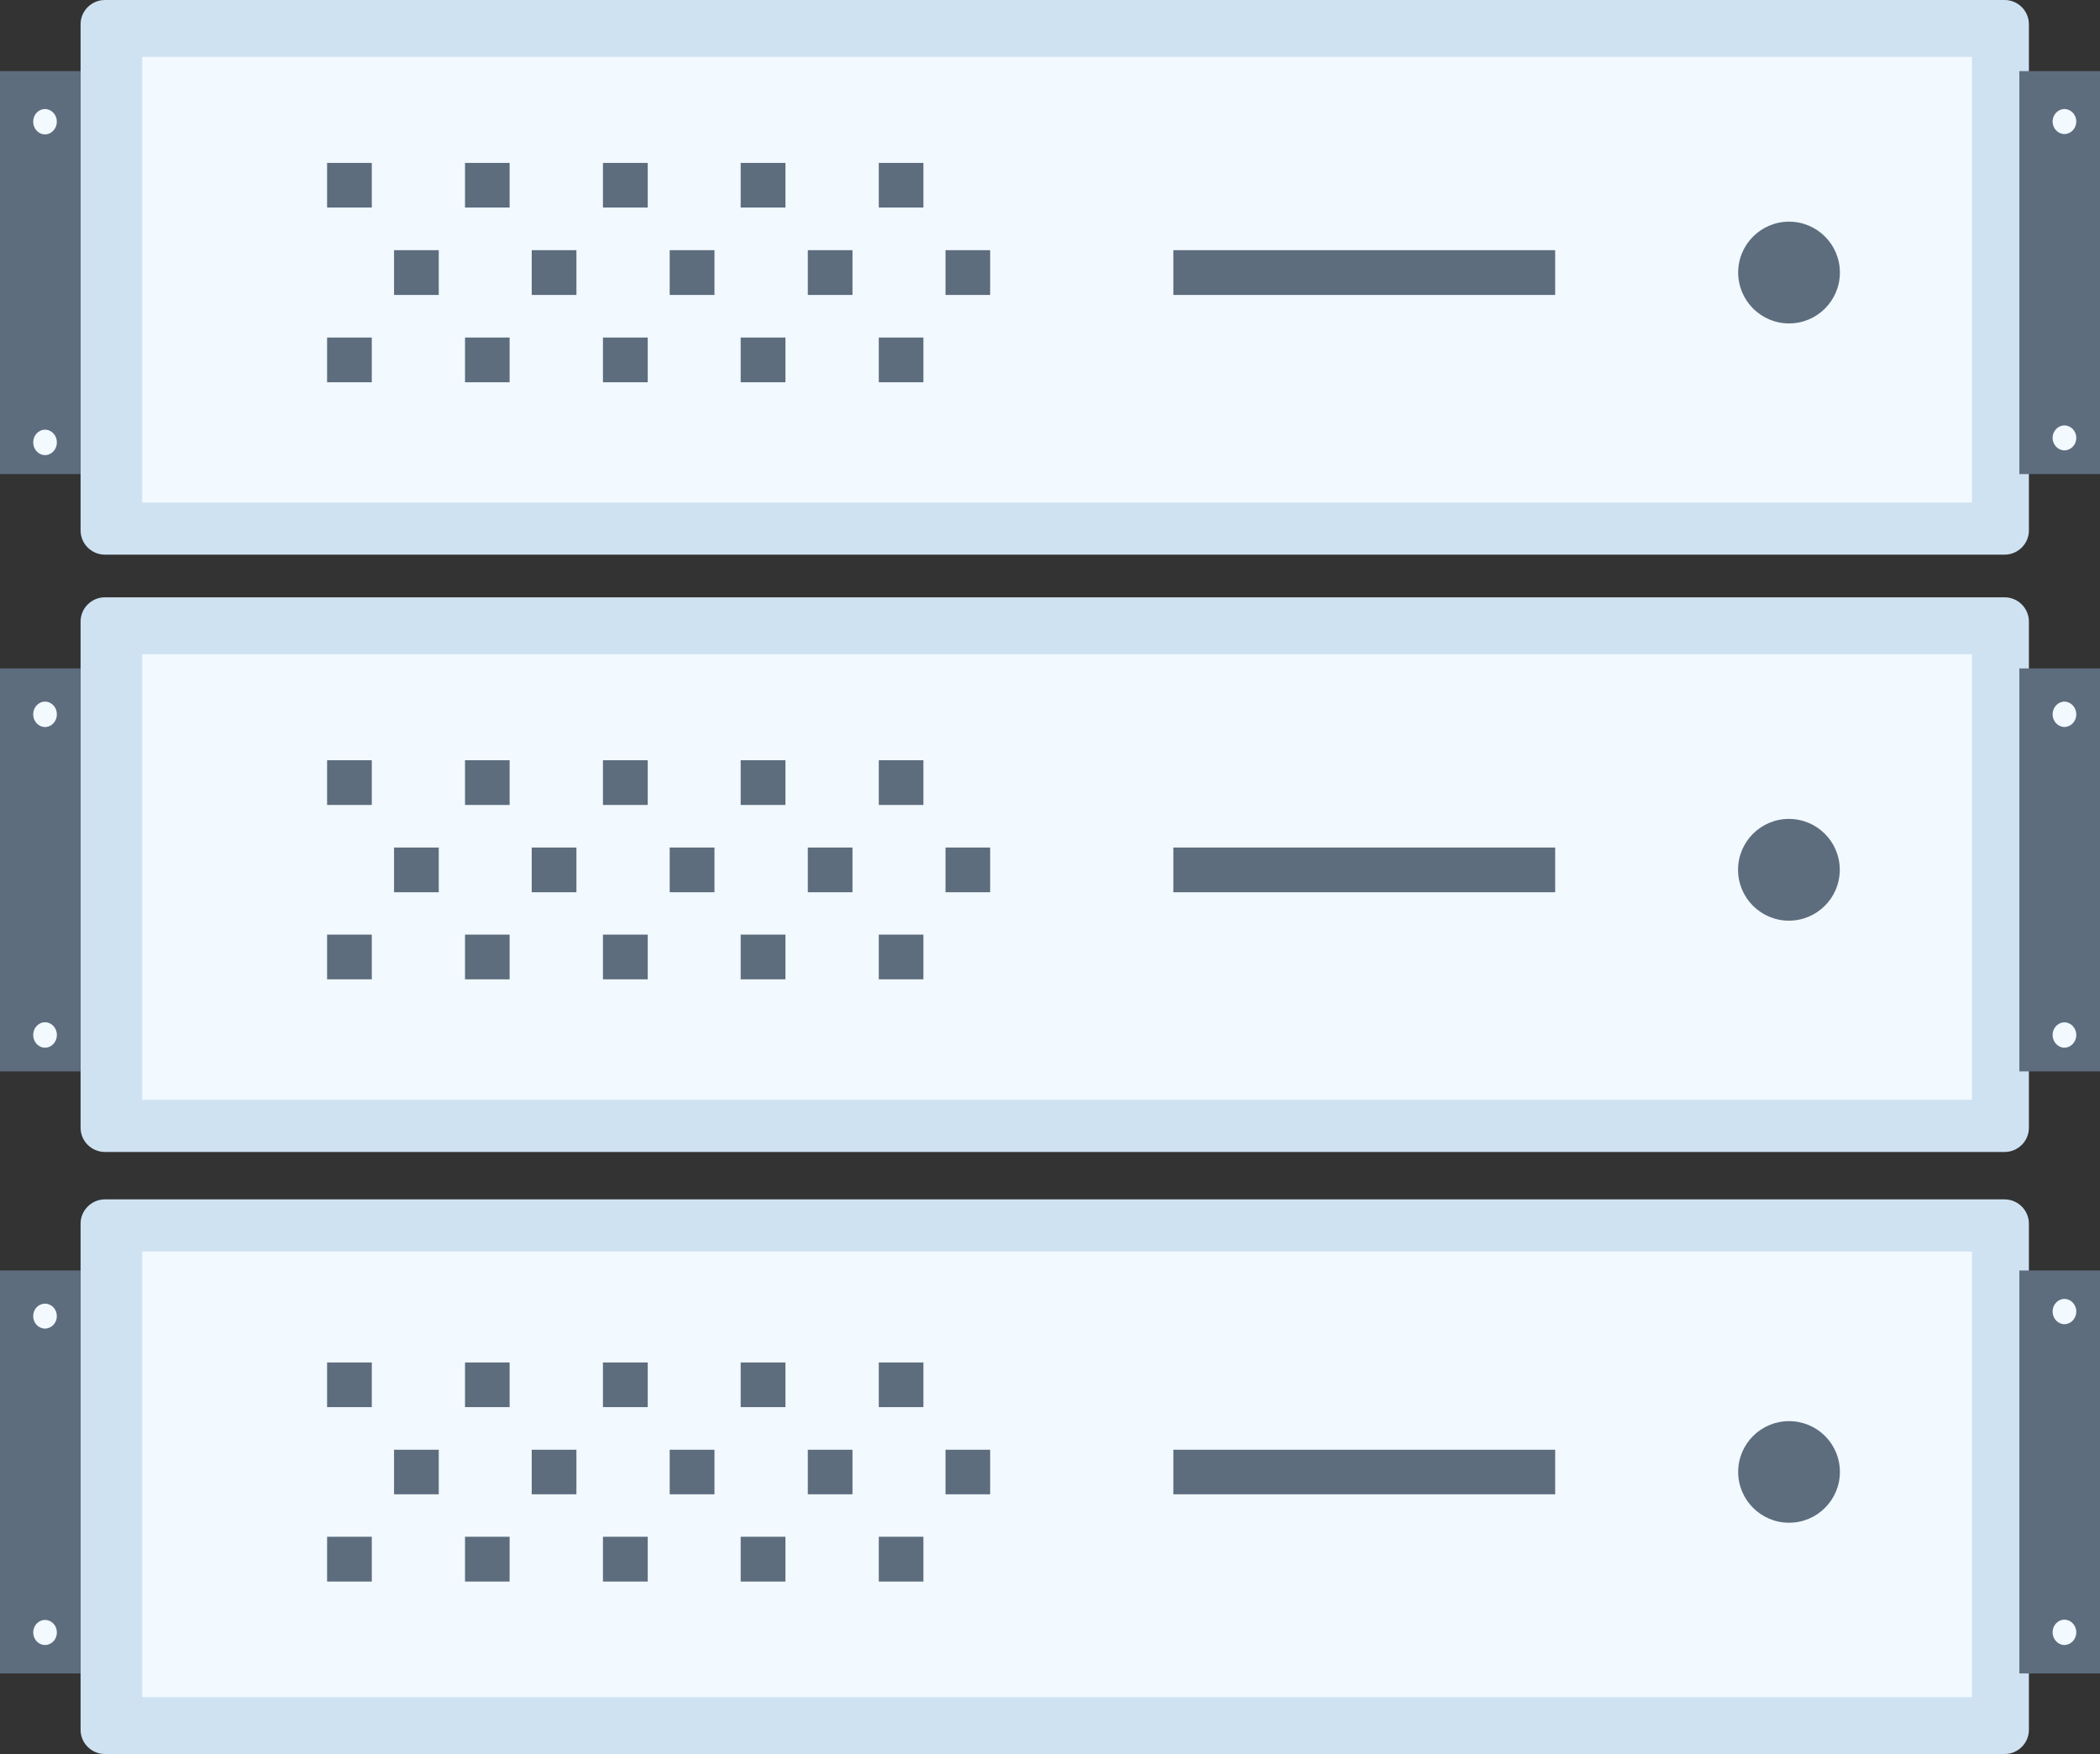 <?xml version="1.0" encoding="UTF-8"?>
<svg width="443px" height="370px" viewBox="0 0 443 370" version="1.1" xmlns="http://www.w3.org/2000/svg" xmlns:xlink="http://www.w3.org/1999/xlink">
    <rect x="0" y="0" width="443" height="370" fill="#333333" stroke="none"/>
    <title>未命名</title>
    <g id="页面-1" stroke="none" stroke-width="1" fill="none" fill-rule="evenodd">
        <g id="server1_78341" fill-rule="nonzero">
            <path d="M428,111.905 C428,114.704 425.691,117 422.886,117 L22.124,117 C19.319,117 17,114.71 17,111.905 L17,5.099 C17,2.3 19.319,0 22.124,0 L422.886,0 C425.695,0 428,2.3 428,5.099 L428,111.905 Z" id="路径" fill="#CEE2F2"></path>
            <rect id="矩形" fill="#F2F9FF" x="30" y="12" width="386" height="94"></rect>
            <g id="编组" transform="translate(69, 15)" fill="#5D6D7E">
                <path d="M319.131,42.483 C319.131,48.418 314.326,53.224 308.407,53.224 C302.488,53.224 297.671,48.418 297.671,42.483 C297.671,36.568 302.486,31.758 308.407,31.758 C314.328,31.758 319.131,36.57 319.131,42.483 Z" id="路径"></path>
                <rect id="矩形" x="0" y="19.364" width="9.432" height="9.413"></rect>
                <rect id="矩形" x="29.096" y="19.364" width="9.408" height="9.413"></rect>
                <rect id="矩形" x="58.193" y="19.364" width="9.447" height="9.413"></rect>
                <rect id="矩形" x="87.248" y="19.364" width="9.443" height="9.413"></rect>
                <rect id="矩形" x="116.383" y="19.364" width="9.412" height="9.413"></rect>
                <rect id="矩形" x="0" y="56.199" width="9.432" height="9.438"></rect>
                <rect id="矩形" x="29.096" y="56.199" width="9.408" height="9.438"></rect>
                <rect id="矩形" x="58.193" y="56.199" width="9.447" height="9.438"></rect>
                <rect id="矩形" x="87.248" y="56.199" width="9.443" height="9.438"></rect>
                <rect id="矩形" x="116.383" y="56.199" width="9.412" height="9.438"></rect>
                <rect id="矩形" x="14.124" y="37.773" width="9.432" height="9.444"></rect>
                <rect id="矩形" x="43.17" y="37.773" width="9.428" height="9.444"></rect>
                <rect id="矩形" x="72.276" y="37.773" width="9.443" height="9.444"></rect>
                <rect id="矩形" x="101.411" y="37.773" width="9.422" height="9.444"></rect>
                <rect id="矩形" x="130.457" y="37.773" width="9.418" height="9.444"></rect>
                <rect id="矩形" x="178.518" y="37.773" width="80.549" height="9.444"></rect>
                <rect id="矩形" x="356.987" y="0" width="17.013" height="85"></rect>
            </g>
            <g id="编组" transform="translate(433, 23)" fill="#F2F9FF">
                <path d="M5,2.628 C5,4.088 3.865,5.272 2.488,5.272 C1.135,5.272 0,4.088 0,2.628 C0,1.187 1.135,0 2.488,0 C3.86,0 5,1.187 5,2.628 Z" id="路径"></path>
                <path d="M5,69.366 C5,70.813 3.865,72 2.488,72 C1.135,72 0,70.813 0,69.366 C0,67.91 1.135,66.742 2.488,66.742 C3.86,66.742 5,67.91 5,69.366 Z" id="路径"></path>
            </g>
            <rect id="矩形" fill="#5D6D7E" x="0" y="15" width="17" height="85"></rect>
            <g id="编组" transform="translate(7, 23)" fill="#F2F9FF">
                <path d="M4.991,2.665 C4.991,4.145 3.864,5.345 2.488,5.345 C1.109,5.345 0,4.145 0,2.665 C0,1.204 1.107,0 2.488,0 C3.864,0 4.991,1.204 4.991,2.665 Z" id="路径"></path>
                <ellipse id="椭圆形" cx="2.503" cy="70.32" rx="2.497" ry="2.68"></ellipse>
            </g>
            <path d="M428,237.904 C428,240.713 425.691,243 422.886,243 L22.124,243 C19.319,243 17,240.715 17,237.904 L17,131.106 C17,128.287 19.319,126 22.124,126 L422.886,126 C425.695,126 428,128.285 428,131.106 L428,237.904 Z" id="路径" fill="#CEE2F2"></path>
            <rect id="矩形" fill="#F2F9FF" x="30" y="138" width="386" height="94"></rect>
            <g id="编组" transform="translate(69, 141)" fill="#5D6D7E">
                <ellipse id="椭圆形" cx="308.376" cy="42.476" rx="10.73" ry="10.731"></ellipse>
                <rect id="矩形" x="0" y="19.366" width="9.432" height="9.433"></rect>
                <rect id="矩形" x="29.096" y="19.366" width="9.408" height="9.433"></rect>
                <rect id="矩形" x="58.193" y="19.366" width="9.447" height="9.433"></rect>
                <rect id="矩形" x="87.248" y="19.366" width="9.443" height="9.433"></rect>
                <rect id="矩形" x="116.383" y="19.366" width="9.412" height="9.433"></rect>
                <rect id="矩形" x="0" y="56.151" width="9.432" height="9.433"></rect>
                <rect id="矩形" x="29.096" y="56.151" width="9.408" height="9.433"></rect>
                <rect id="矩形" x="58.193" y="56.151" width="9.447" height="9.433"></rect>
                <rect id="矩形" x="87.248" y="56.151" width="9.443" height="9.433"></rect>
                <rect id="矩形" x="116.383" y="56.151" width="9.412" height="9.433"></rect>
                <rect id="矩形" x="14.124" y="37.783" width="9.432" height="9.429"></rect>
                <rect id="矩形" x="43.17" y="37.783" width="9.428" height="9.429"></rect>
                <rect id="矩形" x="72.276" y="37.783" width="9.443" height="9.429"></rect>
                <rect id="矩形" x="101.411" y="37.783" width="9.422" height="9.429"></rect>
                <rect id="矩形" x="130.457" y="37.783" width="9.418" height="9.429"></rect>
                <rect id="矩形" x="178.518" y="37.783" width="80.549" height="9.429"></rect>
                <rect id="矩形" x="356.987" y="0" width="17.013" height="85"></rect>
            </g>
            <g id="编组" transform="translate(433, 148)" fill="#F2F9FF">
                <path d="M5,2.685 C5,4.152 3.865,5.349 2.488,5.349 C1.135,5.349 0,4.15 0,2.685 C0,1.209 1.135,0 2.488,0 C3.86,0.002 5,1.215 5,2.685 Z" id="路径"></path>
                <path d="M5,70.321 C5,71.787 3.865,73 2.488,73 C1.135,73 0,71.791 0,70.321 C0,68.85 1.135,67.657 2.488,67.657 C3.86,67.657 5,68.85 5,70.321 Z" id="路径"></path>
            </g>
            <rect id="矩形" fill="#5D6D7E" x="0" y="141" width="17" height="85"></rect>
            <g id="编组" transform="translate(7, 148)" fill="#F2F9FF">
                <ellipse id="椭圆形" cx="2.5" cy="2.68" rx="2.5" ry="2.68"></ellipse>
                <ellipse id="椭圆形" cx="2.5" cy="70.32" rx="2.5" ry="2.68"></ellipse>
            </g>
            <path d="M428,364.919 C428,367.699 425.691,370 422.886,370 L22.124,370 C19.319,370 17,367.699 17,364.919 L17,258.106 C17,255.31 19.319,253 22.124,253 L422.886,253 C425.695,253 428,255.316 428,258.106 L428,364.919 Z" id="路径" fill="#CEE2F2"></path>
            <rect id="矩形" fill="#F2F9FF" x="30" y="264" width="386" height="94"></rect>
            <g id="编组" transform="translate(69, 268)" fill="#5D6D7E">
                <path d="M319.131,42.494 C319.131,48.41 314.326,53.209 308.407,53.209 C302.488,53.209 297.671,48.406 297.671,42.494 C297.671,36.559 302.486,31.779 308.407,31.779 C314.328,31.779 319.131,36.553 319.131,42.494 Z" id="路径"></path>
                <rect id="矩形" x="0" y="19.404" width="9.432" height="9.417"></rect>
                <rect id="矩形" x="29.096" y="19.404" width="9.408" height="9.417"></rect>
                <rect id="矩形" x="58.193" y="19.404" width="9.447" height="9.417"></rect>
                <rect id="矩形" x="87.248" y="19.404" width="9.443" height="9.417"></rect>
                <rect id="矩形" x="116.383" y="19.404" width="9.412" height="9.417"></rect>
                <rect id="矩形" x="0" y="56.167" width="9.432" height="9.449"></rect>
                <rect id="矩形" x="29.096" y="56.167" width="9.408" height="9.449"></rect>
                <rect id="矩形" x="58.193" y="56.167" width="9.447" height="9.449"></rect>
                <rect id="矩形" x="87.248" y="56.167" width="9.443" height="9.449"></rect>
                <rect id="矩形" x="116.383" y="56.167" width="9.412" height="9.449"></rect>
                <rect id="矩形" x="14.124" y="37.812" width="9.432" height="9.398"></rect>
                <rect id="矩形" x="43.17" y="37.812" width="9.428" height="9.398"></rect>
                <rect id="矩形" x="72.276" y="37.812" width="9.443" height="9.398"></rect>
                <rect id="矩形" x="101.411" y="37.812" width="9.422" height="9.398"></rect>
                <rect id="矩形" x="130.457" y="37.812" width="9.418" height="9.398"></rect>
                <rect id="矩形" x="178.518" y="37.812" width="80.549" height="9.398"></rect>
                <rect id="矩形" x="356.987" y="0" width="17.013" height="85"></rect>
            </g>
            <g id="编组" transform="translate(433, 274)" fill="#F2F9FF">
                <path d="M5,2.665 C5,4.132 3.865,5.326 2.488,5.326 C1.135,5.326 0,4.132 0,2.665 C0,1.179 1.135,0 2.488,0 C3.86,-0.006 5,1.179 5,2.665 Z" id="路径"></path>
                <path d="M5,70.32 C5,71.79 3.865,73 2.488,73 C1.135,73 0,71.79 0,70.32 C0,68.839 1.135,67.659 2.488,67.659 C3.86,67.659 5,68.839 5,70.32 Z" id="路径"></path>
            </g>
            <rect id="矩形" fill="#5D6D7E" x="0" y="268" width="17" height="85"></rect>
            <g id="编组" transform="translate(7, 275)" fill="#F2F9FF">
                <path d="M4.991,2.628 C4.991,4.074 3.864,5.252 2.488,5.252 C1.109,5.252 0,4.074 0,2.628 C0,1.162 1.107,0 2.488,0 C3.864,-0.006 4.991,1.162 4.991,2.628 Z" id="路径"></path>
                <ellipse id="椭圆形" cx="2.503" cy="69.357" rx="2.497" ry="2.643"></ellipse>
            </g>
        </g>
    </g>
</svg>
